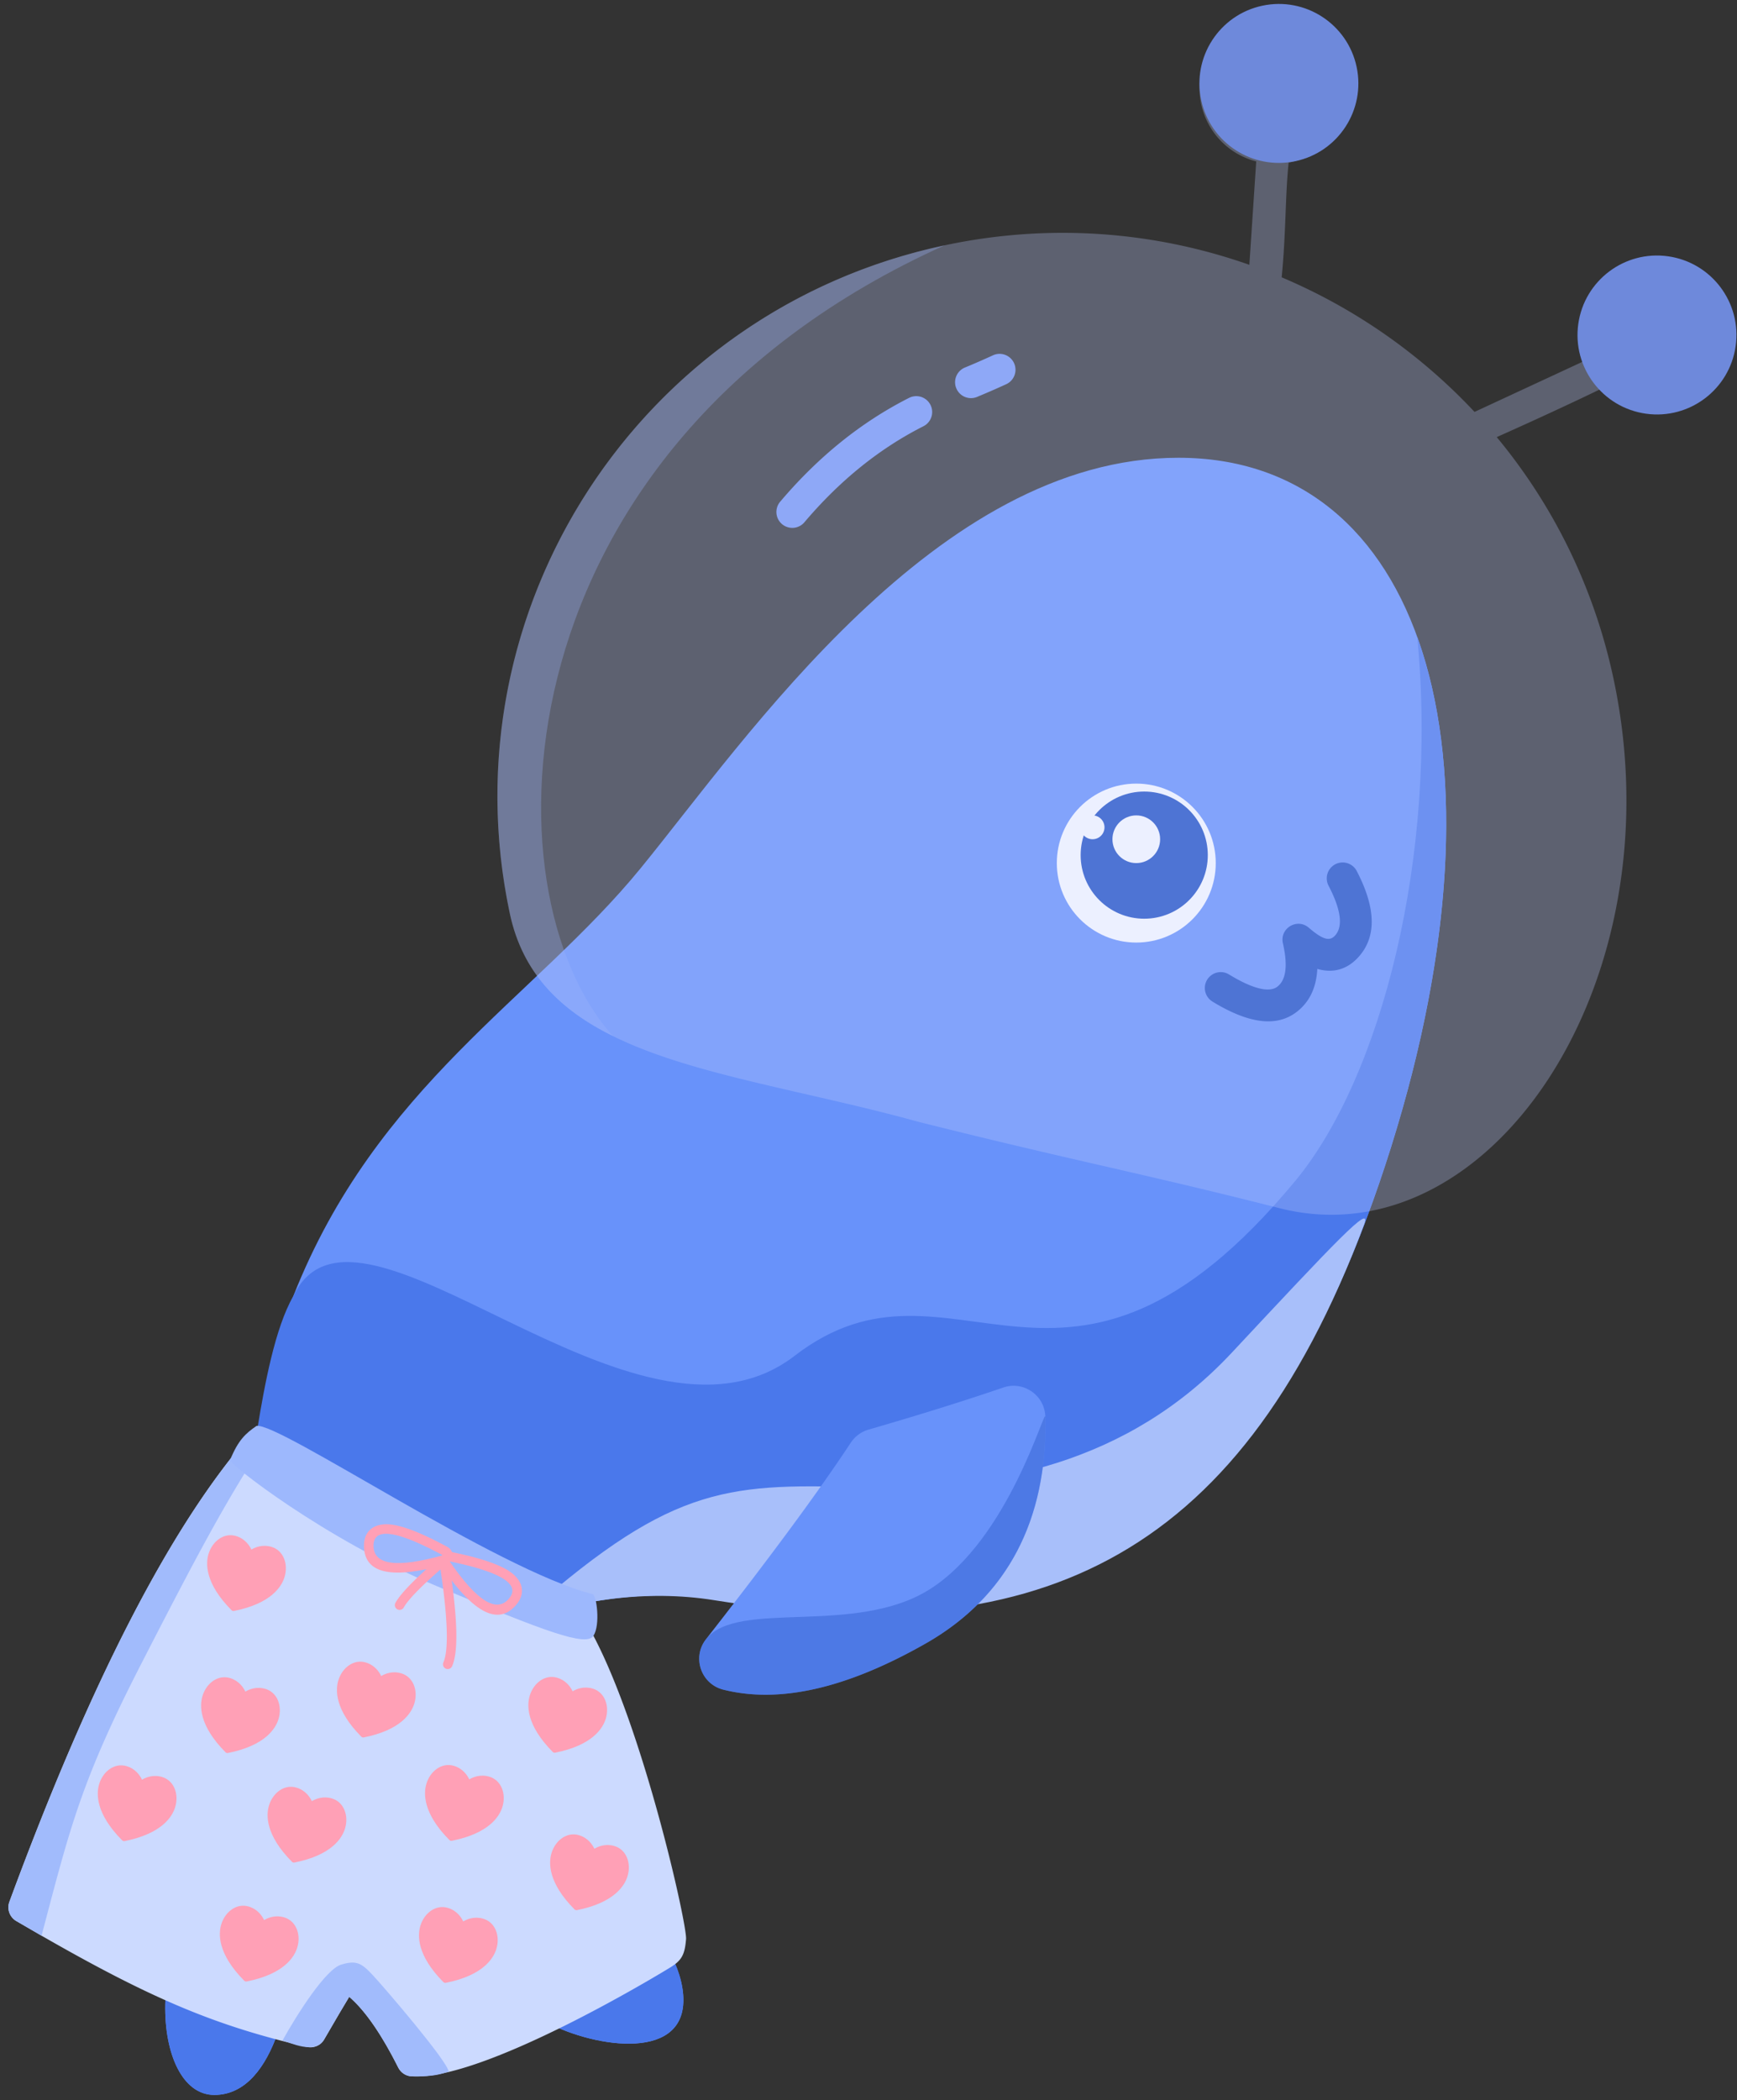 <svg width="182" height="220" viewBox="0 0 182 220" version="1.1" xmlns="http://www.w3.org/2000/svg"><rect x="0" y="0" width="182" height="220" fill="#333333" stroke="none"/><g id="kitenok-&amp;-favicon" stroke="none" stroke-width="1" fill="none" fill-rule="evenodd"><g id="kitenok-wfh" fill-rule="nonzero"><g transform="translate(-5 -2)"><g id="kitenok" transform="translate(21.648)"><path d="M35.677 199.692c10.005-3.795 19.278 5.203 19.278 11.84 0 6.638-9.983 4.844-14.765 2.093-4.782-2.75-6.042-4.566-7.744-3.758-1.704.809-18.366-8.353-18.366-4.367 0 3.986-1.591 15.971-8.276 15.971-6.683 0-7.563-17.251 1.64-24.145 3.336-2.498 13.542-7.02 13.347-7.284-9.904-11.206-14.866-31.603-6.697-52.28 8.705-22.03 25.232-31.159 36.373-44.791 11.14-13.633 31.006-43.015 56.361-43.015 25.355 0 35.414 30.344 22.283 72.195-13.132 41.85-35.345 53.077-70.67 47.43-15.754-2.52-35.06 6.112-32.356 17.061.515 1.525 6.542 14.207 9.592 13.05z" id="Path" fill="#6892FA"/><path d="M35.677 198.49c10.005-3.795 19.278 6.405 19.278 13.042 0 6.638-9.983 4.844-14.765 2.093-4.782-2.75-6.042-4.566-7.744-3.758-1.704.809-18.366-8.353-18.366-4.367 0 3.986-1.591 15.971-8.276 15.971-6.683 0-7.563-17.251 1.64-24.145 3.336-2.498-1.444-7.02-1.64-7.284-4.612-5.22 6.685-12.698 5.02-21.857-1.172-6.443-1.172-12.489-.481-16.652.724-4.371 1.805-10.387 3.751-13.771 6.698-14.055 35.862 19.118 52.514 6.278s28.308 10.823 52.454-18.318c8.99-10.85 14.986-33.979 12.79-56.99 4.648 12.894 4.107 31.591-2.74 53.419-13.133 41.85-35.346 53.077-70.672 47.43-15.753-2.52-35.058 6.112-32.355 17.061.515 1.525 6.542 13.005 9.592 11.848z" id="Path" fill="#4A78EB"/><path d="M73.269 157.803c-14.154-.408-19.983 0-35.802 14.232 6.123-2.46 13.736-3.511 20.662-2.403 33.082 5.296 54.78-3.626 68.15-39.342.89-2.373-3.054 1.858-13.878 13.437-10.824 11.578-24.978 14.484-39.132 14.076z" id="Path" fill="#A8BFFA"/><path d="M92.88 150.439c.236 10.805-4 18.894-12.578 23.762-8.149 4.625-15.195 6.31-21.166 4.811-2.336-.587-3.297-3.384-1.812-5.281 6.801-8.7 11.864-15.572 15.175-20.594a3.33 3.33 0 0 1 1.853-1.364c5.443-1.578 10.15-3.05 14.116-4.411 2.133-.733 4.363.822 4.412 3.077z" id="Path" fill="#6892FA"/><path d="M92.88 150.439c.236 10.805-4 18.894-12.578 23.762-8.149 4.625-15.195 6.31-21.166 4.811-2.336-.587-3.297-3.384-1.812-5.281 3.295-4.216 15.608-.288 23.438-5.229 8.328-5.256 12.092-19.225 12.118-18.063z" id="Path" fill="#3260D1" opacity=".5"/><circle id="Oval" fill="#FFF" cx="102.41" cy="92.419" r="8.326"/><circle id="Oval" fill="#1E4EC2" cx="103.242" cy="91.586" r="6.661"/><circle id="Oval" fill="#FFF" cx="97.83" cy="88.672" r="1.249"/><circle id="Oval" fill="#FFF" cx="102.41" cy="89.921" r="2.498"/><path d="M119.227 108.003c-2.174 1.68-5.16 1.174-8.838-1.076a1.665 1.665 0 0 1 1.738-2.841c2.63 1.608 4.279 1.888 5.063 1.282.87-.672 1.14-2.1.583-4.549-.358-1.567 1.492-2.68 2.71-1.631 1.577 1.357 2.26 1.428 2.817.748.74-.905.604-2.571-.76-5.179a1.665 1.665 0 0 1 2.95-1.543c1.915 3.659 2.162 6.663.387 8.831-1.238 1.512-2.802 1.953-4.5 1.458-.095 1.923-.79 3.448-2.15 4.5z" id="Path" fill="#1E4EC2"/><g id="Group" transform="translate(34.97 .567)"><path d="M82.673 30.486a59.356 59.356 0 0 1 20.208 14.1l11.648-5.407a7.91 7.91 0 1 1 1.7 2.945c-3.083 1.496-6.756 3.197-11.022 5.102 5.888 7.099 10.19 15.686 12.24 25.33 6.774 31.872-13.072 61.031-35.007 55.448-14.423-3.672-21.716-5-37.832-9.049-20.049-5.534-39.504-6.279-42.807-21.819-6.775-31.874 13.621-63.215 45.556-70.002 11.04-2.348 22.016-1.452 31.931 2.042l.718-10.83a7.91 7.91 0 1 1 3.399.119c-.364 3.4-.273 7.406-.732 12.022z" id="Path" fill="#BFCCFF" opacity=".3"/><circle id="Oval" fill="#6E89DB" transform="rotate(-12 82.383 10.174)" cx="82.383" cy="10.174" r="8.326"/><circle id="Oval" fill="#6E89DB" transform="rotate(8 121.997 36.528)" cx="121.997" cy="36.528" r="8.326"/><path d="M47.357 27.134c-47.153 21.26-48.38 67.782-34.75 82.843-5.54-2.737-9.478-6.593-10.806-12.841-6.775-31.874 13.621-63.215 45.556-70.002z" id="Path" fill="#9FB6FC" opacity=".3"/><path d="M32.681 56.13a1.665 1.665 0 1 1-2.54-2.153c3.99-4.705 8.49-8.33 13.496-10.863a1.665 1.665 0 0 1 1.503 2.972c-4.598 2.326-8.75 5.67-12.459 10.044zm18.105-13.126a1.666 1.666 0 1 1-1.243-3.09 83.775 83.775 0 0 0 2.89-1.262 1.665 1.665 0 0 1 1.371 3.035 86.74 86.74 0 0 1-3.018 1.316z" id="Shape" fill="#8EA8F7"/></g></g><g id="panties" transform="rotate(29 -269.322 133.088)"><path d="M41.204 2.217C31.31 5.043 20.324 4.066 4.08 3.53c-.813-.027-1.487.223-1.648 1.02-2.5 12.394-1.636 30.772 2.56 55.2a1.665 1.665 0 0 0 1.63 1.384l3.063.007c13.158-.033 20.503-.92 29.904-3.81a1.665 1.665 0 0 0 1.176-1.592l.012-3.134.029-2.036.326.067c2.034.449 4.66 1.698 7.827 3.781a1.665 1.665 0 0 0 1.635.11c6.707-3.219 17.145-22.217 17.808-23.45.663-1.232.651-1.917-.06-3.4-.647-1.352-14.654-16.602-24.286-22.658-.934-.587-.802-2.327-1.659-2.694-.381-.164-.796-.221-1.193-.108z" id="Path-2" fill="#CCDAFF" transform="rotate(1 34.962 31.65)"/><path d="M38.019 48.25c-1.164 1.243-1.4 6.805-1.345 9.962.7-.215 3.758-.38 3.725-2.294l.012-3.134.029-2.036.326.067c2.033.449 4.659 1.698 7.827 3.781.488.321 1.132.383 1.635.11 2.36-1.277 2.694-1.947 3.158-2.38-.638-.887-10.303-4.284-11.942-4.78-1.64-.497-2.262-.537-3.425.705z" id="Path-2" fill="#A1BBFC" transform="rotate(1 45.027 52.717)"/><path d="M4.115 2.698c-1.04.53-1.527.538-1.687 1.335-2.501 12.394-1.637 30.773 2.56 55.2a1.665 1.665 0 0 0 1.63 1.384l3.062.007c-3.026-11.14-4.5-15.962-5.188-29.781-.745-14.948-.832-19.933-.377-28.145z" id="Path-2" fill="#A1BBFC" transform="rotate(1 5.356 31.661)"/><path d="M42.27 1.072C32.377 3.898 4.8 1.886 2.95 3.42c-.6 1.265-.918 2.236-.614 4.479-.038.398 12.604 2.232 25.344.617C40.087 6.942 44.45 6.19 44.517 4.813c.068-1.38-1.85-3.854-2.247-3.74z" id="Path-2" fill="#9DB8FD" transform="rotate(1 23.369 5.119)"/><g id="hearts" transform="translate(3.572 9.02)" fill="#FFA0B6"><path d="M44.405 1.353c-.976 0-1.622.534-1.942.887-.32-.353-.966-.887-1.943-.887-1.333 0-2.22 1.24-2.22 2.628 0 1.039.523 3.062 4.031 4.945.082.044.18.044.263 0 3.508-1.883 4.032-3.906 4.032-4.945 0-1.42-.914-2.628-2.22-2.628z" id="Shape" transform="rotate(-12 42.463 5.156)"/><path d="M9.436 31.327c-.977 0-1.622.533-1.943.886-.32-.353-.966-.886-1.942-.886-1.333 0-2.22 1.24-2.22 2.628 0 1.038.523 3.062 4.031 4.944.082.044.18.044.263 0 3.508-1.882 4.031-3.906 4.031-4.944 0-1.42-.913-2.628-2.22-2.628z" id="Shape" transform="rotate(-12 7.493 35.13)"/><path d="M14.432 18.005c-.977 0-1.623.534-1.943.887-.32-.353-.966-.887-1.943-.887-1.332 0-2.22 1.24-2.22 2.628 0 1.039.524 3.062 4.032 4.945.082.044.18.044.262 0 3.508-1.883 4.032-3.906 4.032-4.945 0-1.42-.914-2.628-2.22-2.628z" id="Shape" transform="rotate(-12 12.489 21.808)"/><path d="M26.088 24.666c-.977 0-1.622.534-1.943.886-.32-.352-.966-.886-1.942-.886-1.333 0-2.22 1.24-2.22 2.628 0 1.039.523 3.062 4.031 4.944.082.044.18.044.263 0 3.508-1.882 4.031-3.905 4.031-4.944 0-1.42-.913-2.628-2.22-2.628z" id="Shape" transform="rotate(-12 24.145 28.469)"/><path d="M27.753 37.988c-.976 0-1.622.533-1.942.886-.32-.353-.966-.886-1.943-.886-1.333 0-2.22 1.24-2.22 2.627 0 1.04.523 3.063 4.031 4.945.082.044.18.044.263 0 3.508-1.882 4.032-3.906 4.032-4.945 0-1.42-.914-2.627-2.22-2.627z" id="Shape" transform="rotate(-12 25.81 41.79)"/><path d="M39.41 14.675c-.977 0-1.623.533-1.943.886-.32-.353-.966-.886-1.943-.886-1.332 0-2.22 1.24-2.22 2.628 0 1.038.524 3.062 4.032 4.944.082.044.18.044.262 0 3.508-1.882 4.032-3.906 4.032-4.944 0-1.42-.914-2.628-2.22-2.628z" id="Shape" transform="rotate(-12 37.467 18.478)"/><path d="M54.396 14.675c-.976 0-1.622.533-1.942.886-.32-.353-.966-.886-1.943-.886-1.333 0-2.22 1.24-2.22 2.628 0 1.038.524 3.062 4.032 4.944.081.044.18.044.262 0 3.508-1.882 4.032-3.906 4.032-4.944 0-1.42-.914-2.628-2.22-2.628z" id="Shape" transform="rotate(-12 52.454 18.478)"/><path d="M46.07 27.997c-.976 0-1.622.533-1.942.886-.32-.353-.966-.886-1.943-.886-1.333 0-2.22 1.239-2.22 2.627 0 1.039.524 3.063 4.032 4.945.081.044.18.044.262 0 3.508-1.882 4.032-3.906 4.032-4.945 0-1.42-.914-2.627-2.22-2.627z" id="Shape" transform="rotate(-12 44.128 31.8)"/><path d="M7.77 4.684c-.976 0-1.621.533-1.942.886-.32-.353-.966-.886-1.943-.886-1.332 0-2.22 1.24-2.22 2.627 0 1.04.524 3.063 4.032 4.945.082.044.18.044.262 0 3.508-1.882 4.032-3.906 4.032-4.945 0-1.42-.914-2.627-2.22-2.627z" id="Shape" transform="rotate(-12 5.828 8.486)"/><path d="M26.088 9.68c-.977 0-1.622.533-1.943.886-.32-.353-.966-.887-1.942-.887-1.333 0-2.22 1.24-2.22 2.628 0 1.039.523 3.062 4.031 4.945.082.044.18.044.263 0 3.508-1.883 4.031-3.906 4.031-4.945 0-1.42-.913-2.628-2.22-2.628z" id="Shape" transform="rotate(-12 24.145 13.482)"/></g><g id="bow" transform="translate(18.63 3.09)" fill="#FFA0B6"><path d="M14.31.04c-1.36.206-3.266 1.018-5.78 2.435-.784.442-.632 1.612.238 1.84l.614.154c5.033 1.218 7.89.675 7.89-2.22 0-1.67-1.197-2.475-2.963-2.208zm1.962 2.21c0 1.993-2.418 2.358-7.252 1.097l.58-.322C14.048.597 16.272.338 16.272 2.25z" id="Path-3" transform="rotate(12 12.646 2.534)"/><path d="M6.12.978C4.76 1.184 2.854 1.996.34 3.413c-.784.441-.632 1.612.238 1.839 5.414 1.413 8.504.945 8.504-2.065 0-1.67-1.197-2.476-2.963-2.209zm1.962 2.21c0 1.992-2.417 2.358-7.252 1.096l.58-.322c4.448-2.428 6.672-2.686 6.672-.775z" id="Path-3" transform="scale(-1 1) rotate(30 0 -13.157)"/><path d="M8.015 2.217a.5.5 0 1 1 .935.353l-.268.72C7.606 6.214 7.068 8.178 7.068 9.126a.5.5 0 1 1-1 0c0-1.189.648-3.469 1.947-6.91z" id="Path-4"/><path d="M8.176 2.54a.5.5 0 0 1 .701.088l.57.74c3.235 4.237 4.908 7.105 5.037 8.715a.5.5 0 0 1-.996.08c-.115-1.427-1.923-4.445-5.4-8.922a.5.5 0 0 1 .088-.702z" id="Path-5"/></g></g></g></g></g></svg>
